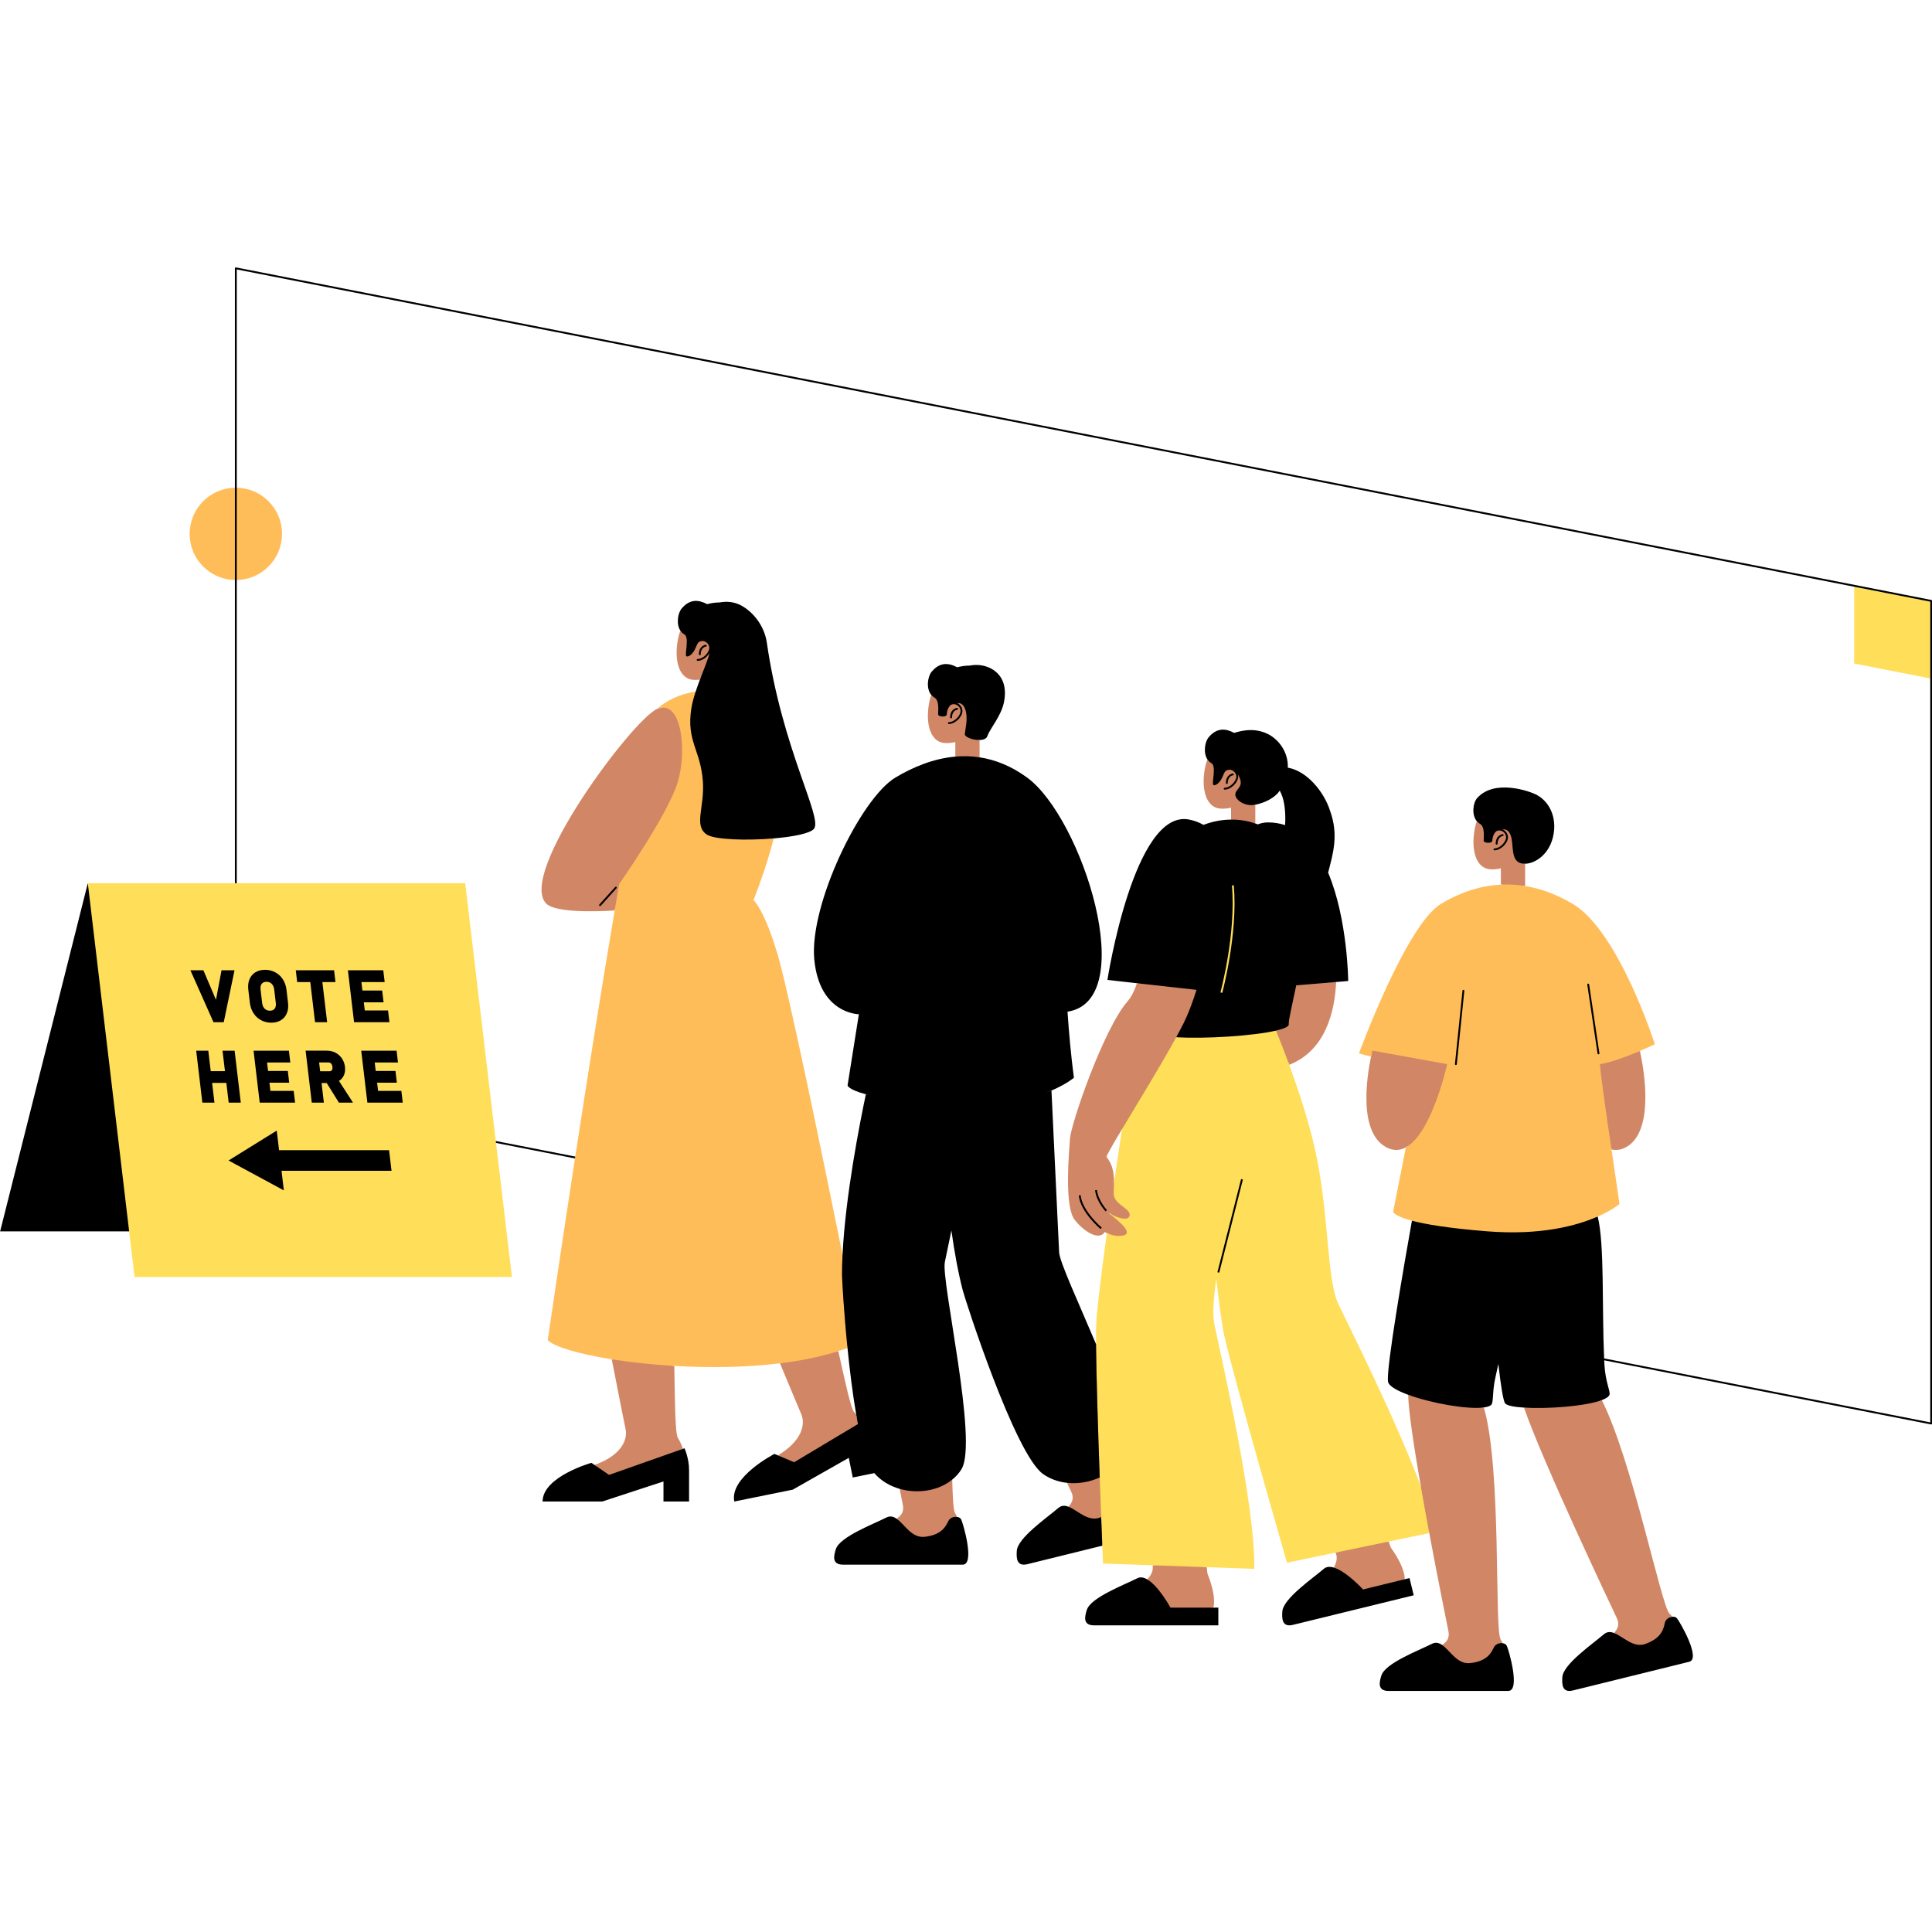 <svg xmlns="http://www.w3.org/2000/svg" xmlns:xlink="http://www.w3.org/1999/xlink" width="4000" zoomAndPan="magnify" viewBox="0 0 3000 3000" height="4000" preserveAspectRatio="xMidYMid meet" version="1.0"><path fill="#d18765" d="M 297.48 829.004 C 297.48 791.113 328.309 760.285 366.199 760.285 C 404.086 760.285 434.914 791.113 434.914 829.004 C 434.914 866.895 404.086 897.719 366.199 897.719 C 328.309 897.719 297.48 866.895 297.48 829.004 Z M 2882.219 913.062 L 2882.219 1027.844 L 2995.746 1050.113 L 2995.746 935.328 Z M 2601.742 2514.875 C 2606.688 2520.965 2629.398 2562.125 2625.191 2574.695 C 2624.656 2576.281 2623.789 2577.109 2622.27 2577.488 L 2441.867 2621.996 C 2440.023 2622.449 2438.359 2622.68 2436.918 2622.68 C 2434.504 2622.68 2432.734 2622.047 2431.512 2620.746 C 2428.219 2617.25 2428.723 2608.961 2428.992 2604.512 C 2429.891 2589.77 2459.32 2566.453 2478.793 2551.027 C 2484.047 2546.863 2488.762 2543.125 2492.352 2540.035 C 2494.547 2538.152 2496.762 2537.262 2499.328 2537.262 C 2501.062 2537.262 2502.984 2537.672 2505.191 2538.516 L 2507.105 2539.25 L 2508.484 2537.73 C 2508.719 2537.473 2508.887 2537.227 2509.109 2536.969 C 2508.148 2536.5 2507.203 2536.074 2506.258 2535.715 C 2513.461 2527.754 2514.52 2520.906 2510.348 2512.062 C 2503.008 2496.504 2394.871 2268.715 2366.496 2185.754 C 2367.535 2185.82 2368.656 2185.859 2369.73 2185.914 C 2369.605 2185.547 2369.453 2185.148 2369.332 2184.785 L 2368.691 2182.898 L 2366.688 2182.77 C 2343.328 2181.301 2339.875 2177.73 2339.562 2177.328 C 2338.469 2175.941 2335.312 2167.34 2329.602 2117.609 L 2323.684 2117.328 C 2322.09 2124.914 2320.535 2132.105 2319.055 2138.695 C 2316.547 2149.809 2315.887 2159.594 2315.406 2166.75 C 2315.031 2172.242 2314.613 2178.461 2313.402 2179.457 C 2312.23 2180.414 2309.59 2181.727 2303.699 2182.535 L 2300.242 2183.004 L 2301.066 2185.801 C 2302.09 2185.711 2303.16 2185.641 2304.105 2185.508 C 2332.047 2280.848 2320.219 2529.871 2330.16 2545.68 C 2331.312 2547.512 2332.336 2549.492 2333.309 2551.523 C 2332.211 2551.363 2331.055 2551.367 2329.891 2551.496 C 2330.117 2551.949 2330.383 2552.359 2330.605 2552.82 L 2331.293 2554.266 L 2332.879 2554.5 C 2334.09 2554.676 2336.25 2555.234 2337.078 2556.996 C 2340.426 2564.09 2352.629 2609.465 2345.512 2620.68 C 2344.625 2622.09 2343.574 2622.695 2342.008 2622.695 L 2156.195 2622.695 C 2151.484 2622.695 2148.324 2621.648 2146.801 2619.57 C 2143.848 2615.559 2146.469 2607.152 2147.887 2602.641 C 2152.289 2588.551 2186.441 2572.961 2209.031 2562.648 C 2215.141 2559.859 2220.617 2557.355 2224.836 2555.219 C 2226.586 2554.34 2228.238 2553.906 2229.898 2553.906 C 2232.328 2553.906 2234.797 2554.824 2237.656 2556.812 L 2239.344 2557.988 L 2241.043 2556.836 C 2241.328 2556.645 2241.559 2556.438 2241.836 2556.246 C 2241.02 2555.57 2240.195 2554.926 2239.367 2554.352 C 2248.266 2548.344 2250.941 2541.949 2249.004 2532.367 C 2247.289 2523.84 2233.543 2456.441 2219.383 2380.609 C 2219.203 2379.637 2219.023 2378.637 2218.836 2377.656 L 2152.398 2391.469 L 2153.34 2394.336 L 2156.293 2393.727 C 2158.168 2399.438 2159.629 2403.18 2160.605 2404.508 C 2168.23 2414.898 2181.605 2436.824 2181.199 2452.309 L 2178.172 2453.047 L 2178.098 2456.156 L 2186.5 2454.09 L 2191.621 2474.965 L 2007.023 2520.152 C 2005.188 2520.594 2003.531 2520.824 2002.098 2520.824 C 1999.676 2520.824 1997.898 2520.191 1996.676 2518.891 C 1993.379 2515.383 1993.902 2507.094 1994.184 2502.645 C 1995.109 2487.914 2024.574 2464.652 2044.07 2449.262 C 2049.336 2445.102 2054.059 2441.379 2057.652 2438.293 C 2059.441 2436.758 2061.617 2436.012 2064.312 2436.012 C 2066.039 2436.012 2067.988 2436.332 2070.109 2436.949 L 2072.324 2437.598 L 2073.516 2435.621 C 2073.625 2435.441 2073.703 2435.262 2073.809 2435.082 C 2072.852 2434.711 2071.891 2434.344 2070.949 2434.07 C 2075.965 2425.766 2076.93 2418.055 2073.938 2410.824 L 2076.887 2410.215 C 2076.816 2410.031 2076.781 2409.852 2076.703 2409.68 L 2075.754 2407.383 L 2000.562 2423.012 C 1992.188 2393.922 1918.465 2137.59 1904.023 2073.594 C 1900.902 2059.789 1896.727 2030.059 1891.613 1985.223 L 1885.66 1985.156 C 1881.984 2012.031 1879.094 2039.395 1882.805 2057.52 C 1883.977 2063.223 1885.938 2072.246 1888.457 2083.844 C 1904.195 2156.203 1945.688 2346.996 1944.605 2432.996 L 1870.598 2430.391 L 1870.828 2433.402 L 1873.848 2433.512 C 1874.316 2439.504 1874.836 2443.488 1875.469 2445.012 C 1880.398 2456.918 1888.176 2481.391 1884.109 2496.336 L 1881 2496.336 L 1880.184 2499.336 L 1888.828 2499.336 L 1888.828 2520.828 L 1698.781 2520.828 C 1694.07 2520.828 1690.906 2519.781 1689.391 2517.703 C 1686.434 2513.684 1689.059 2505.285 1690.477 2500.773 C 1694.879 2486.672 1729.051 2471.082 1751.652 2460.758 C 1757.746 2457.98 1763.207 2455.484 1767.418 2453.352 C 1768.734 2452.688 1770.098 2452.363 1771.59 2452.363 C 1774.031 2452.363 1776.809 2453.258 1779.852 2455.02 L 1781.852 2456.18 L 1783.48 2454.543 C 1783.633 2454.391 1783.746 2454.242 1783.891 2454.09 C 1783.043 2453.504 1782.199 2452.914 1781.352 2452.422 C 1788.199 2445.555 1790.977 2438.289 1789.789 2430.559 L 1792.805 2430.668 C 1792.781 2430.48 1792.781 2430.297 1792.758 2430.109 L 1792.379 2427.656 L 1715.617 2424.961 L 1714.48 2396.363 L 1594.734 2425.91 C 1592.887 2426.363 1591.219 2426.594 1589.777 2426.594 C 1587.367 2426.594 1585.598 2425.965 1584.371 2424.66 C 1581.078 2421.156 1581.582 2412.879 1581.859 2408.426 C 1582.758 2393.688 1612.184 2370.375 1631.652 2354.949 C 1636.914 2350.785 1641.625 2347.047 1645.211 2343.957 C 1647.406 2342.066 1649.621 2341.184 1652.191 2341.184 C 1653.93 2341.184 1655.844 2341.59 1658.047 2342.438 L 1659.965 2343.176 L 1661.348 2341.645 C 1661.582 2341.387 1661.75 2341.141 1661.969 2340.883 C 1661.016 2340.414 1660.062 2339.988 1659.121 2339.629 C 1666.32 2331.668 1667.383 2324.82 1663.207 2315.977 C 1662.355 2314.172 1660.145 2309.516 1656.871 2302.562 C 1658.012 2302.688 1659.164 2302.734 1660.312 2302.82 L 1658.875 2299.766 L 1657.207 2299.578 C 1643.863 2298.102 1631.473 2293.543 1621.355 2286.391 C 1579.164 2256.535 1501.871 2018.246 1497.949 2003.168 C 1491.324 1977.691 1485.379 1946.457 1480.301 1910.324 L 1474.398 1910.133 L 1464.227 1959.176 C 1461.887 1970.441 1468.07 2009.605 1475.887 2059.188 C 1488.797 2141.043 1506.484 2253.145 1490.527 2279.672 C 1487.129 2285.324 1482.48 2290.566 1476.715 2295.266 L 1475.574 2296.195 L 1475.609 2297.664 C 1475.629 2298.355 1475.645 2298.98 1475.664 2299.652 C 1476.629 2298.941 1477.688 2298.344 1478.609 2297.586 C 1479.332 2325.98 1480.445 2345.516 1483.008 2349.59 C 1484.16 2351.418 1485.188 2353.395 1486.152 2355.426 C 1485.055 2355.266 1483.891 2355.27 1482.73 2355.398 C 1482.961 2355.852 1483.223 2356.262 1483.445 2356.723 L 1484.137 2358.164 L 1485.719 2358.398 C 1486.934 2358.57 1489.094 2359.129 1489.926 2360.906 C 1493.27 2367.996 1505.461 2413.41 1498.363 2424.59 C 1497.469 2425.992 1496.422 2426.598 1494.859 2426.598 L 1309.039 2426.598 C 1304.328 2426.598 1301.164 2425.551 1299.648 2423.473 C 1296.691 2419.453 1299.316 2411.055 1300.734 2406.543 C 1305.137 2392.441 1339.309 2376.852 1361.91 2366.527 C 1368.008 2363.75 1373.465 2361.254 1377.68 2359.125 C 1379.43 2358.242 1381.082 2357.805 1382.742 2357.805 C 1385.18 2357.805 1387.645 2358.727 1390.508 2360.715 L 1392.191 2361.891 L 1393.891 2360.738 C 1394.18 2360.547 1394.406 2360.34 1394.676 2360.148 C 1393.859 2359.473 1393.039 2358.828 1392.215 2358.254 C 1401.113 2352.246 1403.785 2345.852 1401.852 2336.27 C 1401.305 2333.559 1399.543 2324.875 1396.938 2311.891 C 1397.996 2312.195 1399.086 2312.352 1400.148 2312.617 C 1399.77 2310.738 1399.523 2309.516 1399.523 2309.516 L 1397.773 2309.012 C 1382.449 2304.594 1369.352 2296.473 1359.895 2285.52 L 1358.754 2284.195 L 1326.527 2290.723 L 1320.113 2259.098 L 1229.973 2310.297 L 1142.73 2327.977 C 1139.961 2296.352 1193.863 2265.75 1202.738 2260.945 L 1208.113 2263.215 L 1209.422 2262.438 C 1210.062 2262.055 1210.621 2261.664 1211.246 2261.281 L 1207.887 2259.859 C 1244.078 2238.332 1251.32 2212.801 1244.203 2195.93 C 1241.895 2190.445 1228.602 2159.102 1211.18 2116.977 C 1212.215 2116.848 1213.211 2116.668 1214.246 2116.543 C 1214.141 2116.305 1214.047 2116.07 1213.949 2115.828 L 1213.074 2113.719 L 1210.812 2114 C 1179.277 2117.871 1144.898 2119.832 1108.602 2119.832 C 1088.48 2119.832 1067.82 2119.215 1047.223 2118.012 L 1043.996 2117.828 L 1044.043 2120.816 C 1045.043 2120.875 1046.035 2120.945 1047.043 2121.008 C 1048.059 2179.801 1048.445 2226.078 1052.551 2232.605 C 1055.945 2238 1058.508 2243.91 1060.473 2249.766 L 1057.641 2250.762 L 1058.586 2253.602 L 1061.215 2252.684 C 1063.117 2257.688 1066.992 2269.5 1066.992 2282.629 L 1066.992 2328.539 L 1033.25 2328.539 L 1033.25 2296.273 L 934.73 2328.539 L 845.715 2328.539 C 849.281 2297 908.191 2277.707 917.84 2274.758 L 922.668 2278.062 L 924.098 2277.559 C 924.805 2277.312 925.43 2277.035 926.117 2276.785 L 923.113 2274.727 C 962.855 2260.82 975.02 2237.234 971.402 2219.285 C 970.02 2212.43 960.859 2167.484 949.957 2110.711 C 950.988 2110.871 952.062 2111.027 953.105 2111.191 C 953.043 2110.844 952.969 2110.488 952.902 2110.148 L 952.508 2108.082 L 950.43 2107.746 C 901.848 2100.012 865.215 2089.441 853.707 2079.93 C 857.676 2052.703 910.934 1688.594 957.438 1414.273 L 958.035 1410.773 L 954.996 1410.773 L 954.48 1413.773 C 954.457 1413.773 865.152 1420.551 848.035 1402.922 C 803.148 1356.695 982.688 1116.879 1020.398 1100.785 C 1022.82 1099.754 1025.117 1099.129 1027.309 1098.859 C 1041.223 1087.859 1060.645 1079.785 1080.645 1076.918 L 1082.484 1076.652 L 1083.066 1074.891 C 1084.902 1069.32 1087.051 1063.289 1089.645 1056.457 L 1091.406 1051.801 L 1088.055 1052.223 C 1087.645 1053.277 1087.242 1054.32 1086.836 1055.395 C 1083.156 1055.852 1079.641 1055.953 1076.426 1055.672 C 1051.711 1053.477 1046.18 1019.379 1053.859 987.492 C 1054.562 984.59 1055.48 981.902 1056.535 979.363 C 1057.172 980.324 1057.938 981.188 1058.742 982.008 C 1058.934 981.512 1059.09 981.02 1059.301 980.516 L 1059.914 979.039 L 1059.035 977.707 C 1052.895 968.402 1055.75 952.898 1060.668 946.98 C 1066.781 939.637 1073.305 936.074 1080.625 936.074 C 1085.465 936.074 1090.691 937.602 1096.59 940.758 L 1097.621 941.312 L 1098.758 941.016 C 1105.195 939.336 1111.387 938.484 1117.164 938.484 L 1117.434 938.484 L 1117.766 938.438 C 1121.238 937.801 1124.641 937.477 1127.887 937.477 C 1135.297 937.477 1142.148 939.102 1148.82 942.438 C 1169.113 953.262 1184.418 975.129 1187.73 998.102 C 1201.391 1092.543 1227.773 1167.949 1245.234 1217.852 C 1257.102 1251.77 1266.473 1278.566 1261.664 1284.98 C 1258.418 1289.312 1240.637 1295.559 1201.223 1298.906 L 1199.102 1299.086 L 1198.574 1301.148 C 1188.977 1338.668 1176.289 1373.672 1167.332 1396.422 L 1166.652 1398.145 L 1167.883 1399.52 C 1176.031 1408.645 1188.973 1430.324 1204.316 1481.797 C 1221.637 1539.852 1275.062 1799.406 1305.367 1948.957 L 1311.301 1948.508 C 1315.742 1857.547 1338.055 1744.305 1347.438 1699.836 L 1348.027 1697.059 L 1345.285 1696.32 C 1325.047 1690.867 1320.211 1686.246 1319.223 1684.992 L 1337.18 1571.93 L 1333.68 1571.906 C 1331.301 1571.887 1275.176 1570.59 1267.43 1489.688 C 1259.406 1406.027 1338.805 1241.887 1391.863 1210.039 C 1423.086 1191.301 1453.98 1180.477 1483.68 1177.855 L 1486.418 1177.613 L 1486.418 1174.688 C 1485.422 1174.758 1484.406 1174.777 1483.418 1174.867 L 1483.418 1152.27 C 1477.422 1153.656 1471.641 1154.168 1466.594 1153.723 C 1441.879 1151.527 1436.348 1117.43 1444.027 1085.543 C 1444.578 1083.266 1445.281 1081.133 1446.055 1079.082 C 1446.762 1079.93 1447.562 1080.703 1448.426 1081.41 C 1448.574 1080.98 1448.695 1080.59 1448.867 1080.133 L 1449.48 1078.5 L 1448.359 1077.164 C 1441.117 1068.512 1443.523 1051.543 1448.93 1045.051 C 1455.043 1037.707 1461.566 1034.145 1468.883 1034.145 C 1473.727 1034.145 1478.953 1035.672 1484.852 1038.828 L 1485.883 1039.379 L 1487.016 1039.086 C 1493.449 1037.406 1499.641 1036.555 1505.418 1036.555 L 1505.695 1036.555 L 1506.023 1036.508 C 1509.5 1035.871 1512.902 1035.547 1516.148 1035.547 C 1523.559 1035.547 1530.41 1037.172 1537.082 1040.508 C 1558.539 1051.949 1559.25 1073.496 1556.066 1089.547 C 1553.418 1102.898 1545.695 1115.25 1539.504 1125.18 C 1535.672 1131.312 1532.371 1136.617 1530.637 1141.301 C 1529.621 1145.34 1524.156 1146.031 1520.988 1146.102 L 1518.062 1146.176 L 1518.062 1149 C 1519.07 1149.062 1520.082 1149.125 1521.062 1149.102 L 1521.062 1176 C 1520.059 1175.852 1519.062 1175.773 1518.062 1175.641 L 1518.062 1178.582 L 1520.609 1178.965 C 1545.957 1182.805 1570.371 1193.207 1593.199 1209.902 C 1655.551 1255.488 1725.691 1429.488 1703.727 1519.496 C 1696.766 1548.008 1681.098 1564.332 1657.176 1568.012 L 1654.453 1568.426 L 1654.641 1571.18 C 1657.164 1608.02 1660.34 1641.109 1664.348 1672.285 C 1660.891 1674.949 1650.109 1682.652 1631.539 1690.68 L 1629.637 1691.508 L 1641.625 1944.668 C 1642.164 1956.168 1657.922 1992.582 1677.863 2038.688 C 1684.711 2054.508 1691.984 2071.316 1699.148 2088.312 L 1704.914 2087.117 C 1704.824 2077.34 1704.824 2069.027 1704.941 2062.613 C 1705.293 2042.973 1710.902 1993.59 1721.605 1915.887 C 1720.645 1915.508 1719.684 1915.16 1718.738 1914.734 C 1717.457 1914.156 1716.176 1913.605 1714.926 1912.934 C 1714.734 1914.348 1713.746 1915.699 1711.688 1916.945 C 1698.27 1925.078 1673.91 1902.848 1666.59 1890.918 C 1653.168 1864.891 1659.891 1791.648 1661.391 1768.41 C 1662.891 1745.172 1713.48 1597.535 1751.105 1554.535 C 1757.082 1547.699 1761.672 1538.117 1765.41 1526.766 L 1768.453 1527.109 L 1769.418 1524.191 L 1723.082 1519.031 C 1727.863 1490.48 1766.395 1274.84 1838.582 1274.84 C 1840.977 1274.84 1843.43 1275.086 1845.852 1275.566 C 1853.582 1277.105 1860.801 1279.777 1867.305 1283.504 L 1868.543 1284.219 L 1869.875 1283.699 C 1883.172 1278.578 1897.609 1275.805 1911.629 1275.684 L 1914.605 1275.66 L 1914.605 1272.781 C 1913.609 1272.762 1912.598 1272.68 1911.605 1272.684 L 1911.605 1254.152 C 1905.613 1255.535 1899.828 1256.047 1894.789 1255.598 C 1870.074 1253.402 1864.543 1219.305 1872.223 1187.418 C 1872.926 1184.516 1873.844 1181.828 1874.898 1179.289 C 1875.535 1180.25 1876.301 1181.113 1877.113 1181.941 C 1877.305 1181.441 1877.461 1180.949 1877.672 1180.441 L 1878.281 1178.965 L 1877.406 1177.633 C 1871.258 1168.332 1874.105 1152.824 1879.031 1146.902 C 1885.145 1139.559 1891.668 1135.992 1898.988 1135.992 C 1903.832 1135.992 1909.055 1137.527 1914.961 1140.684 L 1915.992 1141.238 L 1919.285 1140.344 C 1924.145 1138.969 1932.266 1136.672 1942.164 1136.672 C 1951.082 1136.672 1959.512 1138.59 1967.207 1142.371 C 1982.52 1149.895 1997.586 1168.137 1996.742 1191.926 L 1996.645 1194.543 L 1999.23 1194.984 C 2028.594 1200.055 2053.723 1232.203 2062.457 1259.875 C 2074.977 1294.645 2068.227 1320.523 2060.406 1350.492 L 2059.16 1355.301 L 2059.551 1356.234 C 2086.535 1420.188 2090.016 1504.309 2090.438 1520.562 L 2071.891 1522.109 L 2071.766 1524.738 C 2071.758 1524.871 2071.746 1525.004 2071.742 1525.137 L 2074.758 1524.883 C 2072.551 1571.809 2057.984 1631.359 2001.906 1653.402 C 2001.559 1652.449 2001.211 1651.523 2000.863 1650.582 C 2000.844 1650.59 2000.828 1650.602 2000.809 1650.605 L 1998.078 1651.688 L 1999.086 1654.434 C 2016.527 1702.02 2029.711 1744.988 2038.254 1782.141 C 2049.59 1831.395 2054.09 1880.273 2058.062 1923.402 C 2062.273 1969.176 2065.602 2005.328 2075.582 2026.387 C 2078.07 2031.633 2082.102 2039.898 2087.285 2050.52 C 2114.234 2105.719 2170.316 2220.582 2203.406 2308.977 L 2206.266 2308.195 C 2206.25 2308.105 2206.23 2308.008 2206.219 2307.918 C 2195.75 2247.816 2187.297 2192.352 2186.57 2166.324 C 2186.562 2166.156 2186.562 2165.965 2186.559 2165.797 C 2187.535 2166.156 2188.586 2166.504 2189.594 2166.859 C 2189.586 2166.668 2189.574 2166.438 2189.57 2166.246 L 2189.508 2164.215 L 2187.602 2162.984 C 2161.824 2153.516 2158.68 2146.926 2158.32 2145.129 C 2155.91 2132.855 2169.77 2039.75 2195.398 1896.051 L 2195.887 1893.332 L 2193.215 1892.621 C 2172.527 1887.129 2167.477 1882.453 2166.406 1881.133 L 2186.562 1779.402 C 2185.418 1780.184 2184.258 1780.914 2183.082 1781.559 C 2174.684 1786.16 2165.555 1787.238 2155.727 1782.949 C 2107.805 1762.016 2122.66 1670.609 2128.918 1640.828 C 2129.148 1639.734 2129.352 1638.816 2129.555 1637.898 L 2114.18 1633.68 C 2123.668 1608.445 2190.102 1435.488 2239.027 1406.133 C 2269 1388.145 2299.855 1378.227 2330.719 1376.648 L 2333.566 1376.504 L 2333.566 1373.582 C 2332.57 1373.617 2331.562 1373.605 2330.566 1373.652 L 2330.566 1348.363 C 2324.574 1349.75 2318.789 1350.258 2313.75 1349.809 C 2289.035 1347.613 2283.504 1313.516 2291.184 1281.629 C 2291.734 1279.352 2292.438 1277.227 2293.211 1275.168 C 2293.922 1276.016 2294.719 1276.781 2295.582 1277.492 C 2295.73 1277.066 2295.852 1276.676 2296.02 1276.227 L 2296.645 1274.582 L 2295.516 1273.238 C 2288.117 1264.441 2290.559 1247.305 2296.02 1241.207 C 2305.172 1230.98 2318.695 1225.793 2336.203 1225.793 C 2357.809 1225.793 2378.641 1233.785 2384.238 1236.59 C 2401.906 1246.008 2411.93 1265.66 2410.32 1287.836 C 2407.867 1321.703 2383.711 1337.922 2368.164 1338.219 L 2365.223 1338.27 L 2365.223 1341.109 C 2366.195 1341.199 2367.199 1341.234 2368.223 1341.219 L 2368.223 1375.781 C 2367.215 1375.621 2366.227 1375.52 2365.223 1375.375 L 2365.223 1378.332 L 2367.738 1378.746 C 2392.055 1382.727 2416.574 1391.941 2440.613 1406.137 C 2505.797 1444.645 2558.867 1598.395 2566.027 1619.898 C 2562.348 1621.621 2554.703 1625.145 2545.277 1629.152 L 2542.984 1630.121 L 2543.52 1632.547 C 2543.555 1632.727 2543.594 1632.906 2543.629 1633.086 C 2544.562 1632.695 2545.547 1632.289 2546.449 1631.906 C 2558.656 1687.902 2563.098 1764.836 2521.668 1782.93 C 2515.145 1785.781 2508.691 1786.238 2502.355 1784.922 C 2502.199 1783.879 2502.043 1782.812 2501.887 1781.762 L 2498.754 1781.113 L 2502.27 1804.82 C 2506.34 1832.195 2509.871 1856.023 2511.516 1868.359 C 2508.113 1870.98 2497.664 1878.449 2479.703 1886.316 L 2477.371 1887.344 L 2478 1889.809 C 2485.043 1917.23 2485.57 1969.688 2486.125 2025.23 C 2486.441 2057.137 2486.773 2090.125 2488.402 2119.238 C 2489.305 2135.387 2492.465 2147.125 2494.547 2154.887 C 2495.723 2159.258 2496.84 2163.383 2496.422 2164.691 C 2496.109 2165.648 2494.508 2168.203 2486.215 2171.316 L 2483.09 2172.488 L 2484.402 2175.086 C 2485.367 2174.766 2486.387 2174.453 2487.27 2174.117 C 2534.867 2268.727 2579.496 2493.133 2592.359 2505.535 C 2593.914 2507.035 2595.383 2508.715 2596.82 2510.453 C 2595.715 2510.562 2594.586 2510.844 2593.488 2511.242 C 2593.82 2511.629 2594.172 2511.961 2594.496 2512.355 L 2595.508 2513.594 L 2597.105 2513.441 C 2597.395 2513.414 2597.68 2513.402 2597.969 2513.402 C 2599.129 2513.414 2600.758 2513.664 2601.742 2514.875 Z M 1334.363 2206.992 L 1332.457 2195.875 C 1327.488 2167.031 1322.957 2132.359 1318.98 2092.82 L 1318.598 2088.949 L 1314.961 2090.305 C 1310.363 2092.008 1305.66 2093.633 1300.859 2095.172 L 1298.254 2096.012 L 1298.879 2098.867 C 1299.82 2098.574 1300.828 2098.332 1301.773 2098.031 C 1312.973 2148.941 1321.477 2187.715 1326.371 2192.852 C 1327.457 2193.992 1328.496 2195.172 1329.496 2196.387 C 1329.852 2198.441 1330.23 2200.406 1330.594 2202.426 Z M 1725.781 1885.746 C 1724.812 1885.207 1723.867 1884.656 1722.996 1884.098 C 1721.012 1882.82 1719.344 1881.535 1718.105 1880.316 L 1718.102 1880.324 C 1719.168 1881.391 1720.836 1882.82 1722.93 1884.547 C 1723.77 1885.242 1724.668 1885.98 1725.617 1886.75 Z M 1745.086 1754.035 L 1742.43 1753.082 C 1742.328 1753.25 1742.219 1753.422 1742.125 1753.59 C 1727.785 1777.512 1717.973 1794.426 1718.203 1796.633 C 1728.551 1809.008 1729.93 1824.242 1729.777 1836.891 C 1729.777 1836.961 1729.77 1837.02 1729.77 1837.094 L 1732.746 1837.328 C 1736.824 1809.305 1741.012 1781.066 1745.086 1754.035 Z M 1994.461 1284.078 L 1998.082 1285.301 L 1998.402 1281.488 C 1998.648 1278.512 1998.797 1275.5 1998.797 1272.461 C 1998.797 1259.496 1997.863 1240.578 1989.75 1226.094 L 1987.375 1221.852 L 1984.645 1225.871 L 1983.762 1227.27 C 1976.586 1237.457 1960.559 1244.402 1948.703 1246.535 L 1946.238 1246.98 L 1946.238 1249.992 C 1946.309 1249.988 1946.375 1249.992 1946.445 1249.988 C 1947.348 1249.871 1948.309 1249.656 1949.238 1249.488 L 1949.238 1278.656 C 1948.234 1278.312 1947.238 1278.09 1946.238 1277.785 L 1946.238 1280.809 L 1948.277 1281.5 C 1949.555 1281.93 1950.828 1282.395 1952.105 1282.871 L 1953.223 1283.297 L 1954.324 1282.844 C 1958.812 1280.977 1963.691 1280.027 1968.82 1280.016 L 1969.039 1280.016 C 1977.918 1280.027 1986.473 1281.391 1994.461 1284.078 Z M 138.703 1374.422 L 4.043 1909.074 L 203.219 1909.074 L 211.625 1979.918 L 791.551 1979.918 L 719.656 1374.422 Z M 138.703 1374.422 " fill-opacity="1" fill-rule="nonzero"/><path fill="#ffde59" d="M 2997.293 934.25 L 2997.293 1053.469 L 2879.219 1030.309 L 2879.219 911.09 Z M 2078.285 2025.086 C 2059.23 1984.867 2064.473 1882.723 2041.168 1781.449 C 2031.098 1737.672 2015.902 1691.605 2001.898 1653.383 C 1994.395 1632.914 1987.242 1614.715 1981.391 1600.32 C 1962.648 1604.707 1946.195 1573.625 1915.609 1575.438 C 1888.625 1577.039 1847.688 1611.895 1826.453 1610.582 C 1802.652 1654.148 1766.074 1713.648 1742.137 1753.59 C 1738.062 1780.633 1733.867 1808.863 1729.789 1836.887 C 1729.691 1844.66 1729.02 1851.449 1729.488 1855.988 C 1731.926 1871.168 1756.648 1877.035 1753.973 1887.859 C 1751.754 1896.84 1733.387 1890.762 1723.016 1884.098 C 1722.988 1884.246 1722.973 1884.398 1722.949 1884.547 C 1736.473 1895.711 1765.77 1918.16 1738.574 1919.09 C 1732.043 1919.449 1725.266 1917.66 1718.734 1914.703 C 1709.359 1982.711 1702.344 2040.223 1701.941 2062.535 C 1701.828 2068.969 1701.82 2077.309 1701.91 2087.125 C 1702.352 2135.789 1705.062 2221.109 1707.664 2294.207 C 1708.453 2316.293 1709.227 2337.254 1709.93 2355.758 C 1710.582 2373.086 1711.168 2388.258 1711.637 2400.152 C 1712.316 2417.473 1712.742 2427.848 1712.742 2427.848 L 1789.805 2430.551 L 1873.859 2433.504 L 1947.559 2436.098 C 1950.02 2338.535 1894.699 2100.516 1885.75 2056.914 C 1882.324 2040.211 1884.535 2015.492 1888.633 1985.559 C 1893.336 2026.777 1897.684 2059.141 1901.102 2074.262 C 1916.539 2142.656 1998.449 2426.52 1998.449 2426.52 L 2073.934 2410.832 L 2156.285 2393.711 L 2219.371 2380.598 C 2214.906 2356.68 2210.398 2331.93 2206.211 2307.914 C 2166.586 2202.086 2093.473 2057.137 2078.285 2025.086 Z M 1900.789 1542.527 C 1901.035 1541.617 1925.484 1450.242 1918.801 1374.426 L 1918.535 1371.438 L 1909.672 1372.211 L 1909.938 1375.207 C 1916.551 1450.266 1892.449 1539.293 1892.203 1540.184 L 1891.41 1543.082 L 1900 1545.426 Z M 769.855 1771.73 L 722.328 1371.422 L 136.363 1371.422 L 65.605 1855.434 L 200.551 1912.074 L 208.961 1982.918 L 794.926 1982.918 L 770.215 1774.746 Z M 769.855 1771.73 " fill-opacity="1" fill-rule="nonzero"/><path fill="#ffbd59" d="M 421.859 874.195 C 420.551 875.801 419.16 877.34 417.719 878.828 C 417.594 878.957 417.48 879.102 417.348 879.234 C 415.789 880.824 414.148 882.332 412.445 883.77 C 412.43 883.789 412.41 883.805 412.391 883.82 C 400.262 894.055 384.691 900.301 367.656 900.641 C 367.656 900.641 367.648 900.641 367.648 900.641 C 367.164 900.656 366.691 900.715 366.203 900.715 C 365.711 900.715 365.238 900.648 364.75 900.641 C 364.75 900.641 364.75 900.641 364.746 900.641 C 347.711 900.301 332.141 894.055 320.012 883.82 C 319.98 883.793 319.957 883.766 319.926 883.742 C 318.234 882.305 316.602 880.805 315.047 879.223 C 314.922 879.098 314.809 878.953 314.684 878.82 C 313.242 877.332 311.844 875.797 310.535 874.184 C 310.309 873.902 310.109 873.594 309.891 873.312 C 308.711 871.82 307.566 870.305 306.512 868.723 C 306.211 868.273 305.957 867.785 305.664 867.332 C 304.742 865.871 303.816 864.41 302.996 862.879 C 302.641 862.223 302.352 861.527 302.023 860.855 C 301.34 859.477 300.637 858.109 300.035 856.68 C 299.664 855.797 299.383 854.879 299.047 853.98 C 298.574 852.707 298.062 851.453 297.66 850.152 C 297.312 849.023 297.066 847.859 296.777 846.707 C 296.492 845.586 296.156 844.484 295.922 843.336 C 295.625 841.891 295.453 840.402 295.25 838.926 C 295.125 838.039 294.938 837.168 294.848 836.27 C 294.605 833.875 294.48 831.445 294.48 828.984 C 294.48 826.523 294.605 824.094 294.848 821.699 C 294.938 820.801 295.125 819.93 295.25 819.043 C 295.453 817.566 295.625 816.078 295.922 814.633 C 296.156 813.488 296.492 812.387 296.777 811.262 C 297.074 810.113 297.32 808.945 297.66 807.816 C 298.062 806.516 298.574 805.262 299.047 803.988 C 299.383 803.09 299.664 802.172 300.035 801.289 C 300.637 799.859 301.34 798.488 302.023 797.113 C 302.359 796.445 302.641 795.75 302.996 795.09 C 303.816 793.559 304.734 792.098 305.664 790.637 C 305.953 790.184 306.211 789.695 306.512 789.246 C 307.566 787.664 308.711 786.152 309.891 784.656 C 310.109 784.375 310.309 784.07 310.535 783.785 C 311.844 782.18 313.242 780.641 314.684 779.148 C 314.809 779.016 314.922 778.879 315.047 778.746 C 316.602 777.164 318.234 775.664 319.926 774.227 C 319.957 774.203 319.98 774.176 320.012 774.152 C 332.141 763.914 347.711 757.668 364.746 757.328 C 364.746 757.328 364.746 757.328 364.75 757.328 C 365.238 757.316 365.711 757.254 366.203 757.254 C 366.691 757.254 367.164 757.316 367.648 757.328 C 367.648 757.328 367.656 757.328 367.656 757.328 C 384.691 757.668 400.262 763.914 412.391 774.152 C 412.41 774.168 412.43 774.188 412.445 774.199 C 414.148 775.637 415.789 777.145 417.348 778.734 C 417.473 778.867 417.594 779.012 417.719 779.141 C 419.16 780.629 420.551 782.168 421.859 783.773 C 422.074 784.043 422.27 784.332 422.477 784.602 C 423.668 786.109 424.824 787.633 425.887 789.23 C 426.18 789.672 426.426 790.141 426.715 790.59 C 427.648 792.062 428.574 793.531 429.395 795.066 C 429.75 795.719 430.031 796.41 430.367 797.078 C 431.059 798.457 431.762 799.832 432.359 801.266 C 432.73 802.148 433.016 803.078 433.352 803.977 C 433.824 805.242 434.328 806.492 434.73 807.785 C 435.078 808.922 435.324 810.09 435.617 811.242 C 435.906 812.363 436.242 813.461 436.469 814.602 C 436.766 816.035 436.934 817.512 437.137 818.977 C 437.262 819.875 437.449 820.758 437.543 821.672 C 437.785 824.066 437.91 826.496 437.91 828.953 C 437.91 831.414 437.785 833.844 437.543 836.238 C 437.453 837.152 437.262 838.031 437.137 838.934 C 436.934 840.398 436.758 841.871 436.469 843.309 C 436.234 844.445 435.898 845.543 435.617 846.668 C 435.324 847.82 435.078 848.996 434.73 850.121 C 434.328 851.418 433.824 852.668 433.352 853.934 C 433.012 854.832 432.727 855.762 432.359 856.645 C 431.762 858.078 431.059 859.453 430.367 860.832 C 430.039 861.5 429.75 862.188 429.395 862.844 C 428.566 864.379 427.645 865.855 426.715 867.32 C 426.426 867.77 426.18 868.242 425.887 868.68 C 424.816 870.277 423.668 871.809 422.477 873.309 C 422.27 873.637 422.082 873.93 421.859 874.195 Z M 2569.66 1621.484 C 2569.66 1621.484 2513.676 1445.84 2442.098 1403.551 C 2416.41 1388.375 2391.695 1379.629 2368.188 1375.781 C 2355.262 1373.672 2342.699 1373.023 2330.543 1373.648 C 2295.949 1375.41 2264.617 1387.254 2237.461 1403.555 C 2183.406 1436 2110.199 1635.707 2110.199 1635.707 L 2128.902 1640.828 C 2130.145 1634.898 2131.055 1631.359 2131.055 1631.359 L 2247.18 1652.375 C 2247.18 1652.375 2223.793 1759.262 2183.062 1781.555 L 2163.25 1881.535 C 2163.246 1881.535 2163.77 1887.914 2192.43 1895.516 C 2213.082 1900.992 2259.301 1934.598 2319.602 1939.441 C 2403.605 1946.184 2448.691 1903.176 2480.867 1889.078 C 2503.848 1879.004 2514.668 1869.656 2514.668 1869.656 C 2512.801 1855.285 2507.762 1821.77 2502.312 1784.934 C 2494.465 1731.906 2485.758 1672.004 2484.414 1652.418 C 2502.281 1649.672 2527.91 1639.781 2546.406 1631.918 C 2559.93 1626.164 2569.66 1621.484 2569.66 1621.484 Z M 1308.293 1948.344 C 1275.898 1788.488 1224.277 1538.25 1207.176 1480.926 C 1191.418 1428.09 1178.051 1406.402 1170.102 1397.508 C 1180.078 1372.164 1192.199 1338.113 1201.465 1301.875 C 1159.133 1305.469 1077.184 1083.137 1080.203 1073.941 C 1054.734 1077.594 1033.062 1088.922 1020.383 1100.773 C 1058.086 1084.688 1067.617 1165.129 1052.125 1215.32 C 1036.625 1265.516 961.504 1372.656 961.504 1372.656 L 954.469 1413.762 C 933.672 1536.445 911.656 1676.156 893.266 1795.934 C 893.125 1796.887 892.973 1797.848 892.828 1798.793 C 868.414 1957.879 850.492 2081.082 850.492 2081.082 C 861.211 2091.469 898.828 2102.562 949.941 2110.703 C 978.805 2115.301 1011.961 2118.949 1047.027 2120.996 C 1100.164 2124.098 1157.656 2123.527 1211.16 2116.961 C 1243.434 2113.004 1274.23 2106.848 1301.766 2098.027 C 1306.613 2096.473 1311.359 2094.84 1315.992 2093.117 C 1310.219 2035.734 1307.512 1986.648 1307.496 1980.012 C 1307.465 1969.883 1307.758 1959.258 1308.293 1948.344 Z M 1308.293 1948.344 " fill-opacity="1" fill-rule="nonzero"/><path fill="#000000" d="M 1657.621 1570.949 C 1659.895 1604.145 1662.977 1638.488 1667.531 1673.551 C 1667.531 1673.551 1656.395 1683.176 1632.719 1693.41 C 1600.379 1707.391 1548.738 1760.105 1465.602 1753.434 C 1404.516 1748.531 1365.027 1704.734 1344.492 1699.195 C 1316.617 1691.684 1316.105 1685.426 1316.098 1685.418 L 1333.656 1574.887 C 1333.656 1574.887 1272.551 1574.738 1264.426 1489.957 C 1256.305 1405.176 1336.258 1239.887 1390.312 1207.445 C 1416.988 1191.438 1448.902 1177.891 1483.402 1174.848 C 1495.668 1173.77 1508.25 1174.031 1521.047 1175.973 C 1545.211 1179.629 1570.109 1189.285 1594.949 1207.445 C 1680.109 1269.719 1771.051 1553.508 1657.621 1570.949 Z M 1478.242 1892.594 L 1486.984 1894.277 L 1512.27 1763.195 L 1503.527 1761.512 Z M 2350.648 1957.645 L 2325.367 2088.727 L 2334.109 2090.414 L 2359.391 1959.332 Z M 0.191 1912.074 L 200.551 1912.074 L 136.363 1371.422 Z M 0.191 1912.074 " fill-opacity="1" fill-rule="nonzero"/><path fill="#000000" d="M 2999.023 931.645 L 366.48 415.227 C 366.055 415.133 365.617 415.25 365.281 415.523 C 364.945 415.801 364.75 416.207 364.75 416.641 L 364.75 1371.422 L 367.648 1371.422 L 367.648 418.398 L 2879.219 911.09 L 2997.293 934.25 L 2997.293 2208.672 L 2490.883 2109.332 C 2487.336 2031.371 2491.684 1931.156 2480.875 1889.066 C 2448.695 1903.164 2392.621 1918.688 2308.613 1911.941 C 2248.312 1907.102 2213.082 1900.988 2192.43 1895.504 C 2181.426 1957.199 2151.73 2127.227 2155.363 2145.691 C 2156.652 2152.254 2169.102 2159.371 2186.543 2165.777 C 2222.117 2178.852 2278.504 2188.969 2304.09 2185.48 C 2309.148 2184.793 2313.039 2183.594 2315.285 2181.762 C 2319.582 2178.246 2316.887 2161.844 2321.965 2139.336 C 2323.453 2132.73 2325.012 2125.523 2326.613 2117.934 C 2330.395 2150.887 2334.133 2175.277 2337.199 2179.172 C 2339.922 2182.633 2351.141 2184.785 2366.496 2185.746 C 2402.672 2188.02 2461.816 2183.672 2487.238 2174.125 C 2493.875 2171.633 2498.227 2168.789 2499.246 2165.617 C 2500.895 2160.492 2492.898 2146.363 2491.367 2119.07 C 2491.242 2116.836 2491.129 2114.582 2491.02 2112.305 L 2998.465 2211.852 C 2998.559 2211.875 2998.648 2211.883 2998.746 2211.883 C 2999.074 2211.883 2999.398 2211.762 2999.664 2211.547 C 3000 2211.27 3000.191 2210.863 3000.191 2210.43 L 3000.191 933.066 C 3000.191 932.371 2999.699 931.777 2999.023 931.645 Z M 2331.727 2086.898 L 2328.883 2086.352 L 2353.031 1961.168 L 2355.875 1961.711 Z M 892.828 1798.801 L 770.207 1774.746 L 769.848 1771.73 L 893.27 1795.938 C 893.125 1796.891 892.98 1797.852 892.828 1798.801 Z M 1062.91 2248.898 C 1062.91 2248.898 1069.984 2264.402 1069.984 2282.621 C 1069.984 2300.844 1069.984 2331.539 1069.984 2331.539 L 1030.242 2331.539 L 1030.242 2300.406 L 935.203 2331.539 L 842.539 2331.539 C 842.539 2292.824 918.348 2271.477 918.348 2271.477 L 923.105 2274.727 L 945.77 2290.219 L 1060.465 2249.762 Z M 1086.652 1017.434 C 1085.855 1017.434 1085.207 1016.785 1085.207 1015.988 C 1085.207 1002.512 1095.773 1001.137 1095.883 1001.117 C 1096.645 1001.035 1097.395 1001.594 1097.488 1002.391 C 1097.578 1003.184 1097.016 1003.898 1096.223 1003.992 C 1095.887 1004.035 1088.098 1005.152 1088.098 1015.98 C 1088.105 1016.785 1087.457 1017.434 1086.652 1017.434 Z M 1097.254 1295.711 C 1076.688 1281.5 1094.496 1253.543 1091.359 1212.438 C 1087.68 1164.27 1065.695 1150.664 1073.418 1100.465 C 1074.684 1092.234 1077.191 1083.137 1080.211 1073.945 C 1082.25 1067.727 1084.52 1061.461 1086.82 1055.387 C 1093.312 1038.246 1099.969 1022.617 1101.875 1013.766 C 1098.047 1020.445 1090.23 1026.191 1083.277 1026.191 C 1082.477 1026.191 1081.828 1025.543 1081.828 1024.746 C 1081.828 1023.949 1082.477 1023.301 1083.277 1023.301 C 1092.02 1023.301 1101.379 1013.129 1101.379 1005.965 C 1101.379 1002.301 1099.027 998.551 1095.527 996.629 C 1092.215 994.812 1088.473 994.945 1085.262 996.992 C 1085.172 997.051 1085.062 997.008 1084.969 997.043 C 1082.941 999.086 1081.59 1002.547 1079.543 1007.215 C 1075.949 1015.41 1069.074 1020.84 1065.816 1019.027 C 1062.559 1017.215 1071.043 989.688 1062.559 985.004 C 1060.02 983.598 1058.039 981.648 1056.523 979.355 C 1049.812 969.203 1052.406 952.199 1058.352 945.062 C 1071.008 929.855 1084.676 930.992 1097.992 938.113 C 1104.91 936.309 1111.312 935.48 1117.219 935.484 C 1128.191 933.469 1139.172 934.262 1150.152 939.75 C 1171.871 951.336 1187.32 974.34 1190.695 997.668 C 1214.652 1163.305 1277.418 1268.941 1264.062 1286.766 C 1258.602 1294.051 1232.012 1299.289 1201.469 1301.879 C 1159.133 1305.469 1109.195 1303.969 1097.254 1295.711 Z M 931.746 1406.977 C 931.402 1406.977 931.055 1406.855 930.773 1406.605 C 930.18 1406.07 930.133 1405.152 930.672 1404.559 L 955.207 1377.336 C 955.746 1376.75 956.656 1376.695 957.25 1377.234 C 957.844 1377.77 957.895 1378.688 957.355 1379.281 L 932.82 1406.504 C 932.539 1406.816 932.141 1406.977 931.746 1406.977 Z M 1492.633 2359.602 C 1495.723 2366.16 1514.16 2429.582 1494.852 2429.582 C 1475.543 2429.582 1326.922 2429.582 1309.039 2429.582 C 1291.152 2429.582 1294.746 2415.594 1297.859 2405.629 C 1303.879 2386.391 1355.484 2366.98 1376.32 2356.43 C 1382.242 2353.43 1387.324 2354.844 1392.211 2358.242 C 1404.512 2366.789 1415.508 2388.289 1435.199 2386.391 C 1462.711 2383.734 1468.789 2369.461 1472.652 2361.738 C 1475.094 2356.848 1481.203 2354.688 1486.145 2355.41 C 1489.012 2355.828 1491.496 2357.195 1492.633 2359.602 Z M 1711.621 2400.145 C 1663.867 2411.93 1606.043 2426.191 1595.449 2428.809 C 1578.078 2433.09 1578.215 2418.648 1578.852 2408.227 C 1580.082 2388.102 1625.543 2356.902 1643.242 2341.664 C 1648.277 2337.332 1653.551 2337.488 1659.113 2339.617 C 1673.102 2344.977 1688.926 2363.215 1707.586 2356.652 C 1708.402 2356.363 1709.137 2356.051 1709.91 2355.75 C 1710.57 2373.078 1711.156 2388.258 1711.621 2400.145 Z M 1324.168 2294.25 L 1357.613 2287.469 C 1367.977 2299.469 1381.859 2307.535 1396.93 2311.879 C 1425.094 2319.996 1457.297 2314.938 1478.602 2297.57 C 1484.273 2292.941 1489.266 2287.555 1493.086 2281.199 C 1519.074 2238.008 1461.043 1989.234 1467.148 1959.77 C 1468.625 1952.664 1472.422 1934.348 1477.324 1910.723 C 1481.949 1943.594 1487.754 1975.895 1495.043 2003.906 C 1498.973 2019.008 1575.816 2257.824 1619.617 2288.82 C 1630.691 2296.656 1643.574 2301.074 1656.871 2302.547 C 1674.125 2304.461 1692.027 2301.32 1707.652 2294.207 C 1705.051 2221.117 1702.336 2135.789 1701.898 2087.125 C 1674.336 2021.777 1645.309 1959.312 1644.605 1944.504 C 1643.305 1917.02 1634.262 1725.938 1632.719 1693.41 C 1600.379 1707.391 1544.609 1722.523 1461.473 1715.852 C 1400.387 1710.949 1365.027 1704.73 1344.492 1699.199 C 1334.645 1745.832 1312.711 1857.805 1308.293 1948.344 C 1307.758 1959.258 1307.465 1969.883 1307.488 1980.02 C 1307.508 1986.652 1310.219 2035.738 1315.984 2093.125 C 1319.395 2127 1323.871 2163.75 1329.492 2196.383 C 1330.367 2201.461 1331.266 2206.441 1332.195 2211.293 L 1233.16 2270.539 L 1207.863 2259.852 L 1202.562 2257.613 C 1202.562 2257.613 1132.504 2293.59 1140.195 2331.539 L 1231.012 2313.133 L 1317.977 2263.738 Z M 1505.91 1765.027 L 1508.754 1765.574 L 1484.605 1890.758 L 1481.758 1890.211 Z M 1476.828 1115.48 C 1476.031 1115.48 1475.383 1114.832 1475.383 1114.031 C 1475.383 1100.555 1485.953 1099.184 1486.062 1099.164 C 1486.824 1099.07 1487.574 1099.645 1487.668 1100.438 C 1487.762 1101.23 1487.191 1101.949 1486.398 1102.039 C 1486.016 1102.086 1478.281 1103.234 1478.281 1114.027 C 1478.273 1114.832 1477.633 1115.48 1476.828 1115.48 Z M 1347.547 1566.504 C 1346.762 1566.336 1346.27 1565.57 1346.438 1564.781 L 1398.629 1323.469 C 1398.793 1322.688 1399.559 1322.184 1400.352 1322.359 C 1401.137 1322.527 1401.629 1323.293 1401.461 1324.082 L 1349.27 1565.395 C 1349.117 1566.074 1348.52 1566.539 1347.852 1566.539 C 1347.754 1566.539 1347.648 1566.527 1347.547 1566.504 Z M 1649.508 1555.637 L 1617.582 1323.98 C 1617.473 1323.188 1618.027 1322.453 1618.816 1322.348 C 1619.578 1322.246 1620.344 1322.789 1620.449 1323.582 L 1652.375 1555.242 C 1652.484 1556.035 1651.93 1556.766 1651.141 1556.875 C 1651.066 1556.879 1651.008 1556.887 1650.934 1556.887 C 1650.227 1556.887 1649.605 1556.359 1649.508 1555.637 Z M 1498.188 1140.137 C 1498.434 1133.137 1503.742 1116.254 1498.914 1101.773 C 1495.871 1092.648 1490.555 1091.316 1486.062 1091.738 C 1486.402 1091.895 1486.758 1091.957 1487.094 1092.137 C 1491.559 1094.586 1494.441 1099.25 1494.441 1104.02 C 1494.441 1113.27 1483.062 1124.238 1473.449 1124.238 C 1472.652 1124.238 1472.004 1123.59 1472.004 1122.793 C 1472.004 1121.996 1472.652 1121.348 1473.449 1121.348 C 1482.191 1121.348 1491.551 1111.176 1491.551 1104.012 C 1491.551 1100.348 1489.199 1096.59 1485.703 1094.676 C 1482.715 1093.039 1479.402 1093.07 1476.418 1094.574 C 1472.344 1097.699 1470.18 1104.824 1470.199 1109.004 C 1470.215 1114.176 1456.879 1113.348 1456.68 1109.258 C 1456.488 1105.152 1459.301 1087.734 1450.816 1083.047 C 1448.926 1082.004 1447.363 1080.629 1446.047 1079.066 C 1437.805 1069.219 1440.324 1050.66 1446.613 1043.105 C 1459.266 1027.902 1472.934 1029.035 1486.254 1036.16 C 1493.172 1034.352 1499.574 1033.523 1505.477 1033.531 C 1516.453 1031.516 1527.43 1032.309 1538.41 1037.797 C 1558.336 1048.422 1563.344 1068.23 1558.996 1090.105 C 1554.652 1111.98 1537.879 1130.27 1533.449 1142.312 C 1532.273 1147.051 1527.098 1148.93 1521.055 1149.074 C 1510.789 1149.32 1498.031 1144.543 1498.188 1140.137 Z M 2195.23 2477.16 C 2195.23 2477.16 2025.094 2518.809 2007.727 2523.062 C 1990.355 2527.316 1990.52 2512.871 1991.172 2502.449 C 1992.438 2482.332 2037.953 2451.215 2055.684 2436.008 C 2059.723 2432.543 2065.074 2432.348 2070.938 2434.062 C 2090.82 2439.906 2116.555 2468.113 2116.555 2468.113 L 2181.188 2452.289 L 2188.691 2450.453 Z M 1884.109 2496.324 L 1891.828 2496.324 L 1891.828 2523.816 C 1891.828 2523.816 1716.672 2523.816 1698.785 2523.816 C 1680.898 2523.816 1684.492 2509.832 1687.609 2499.863 C 1693.625 2480.629 1745.23 2461.219 1766.07 2450.664 C 1770.816 2448.258 1776.07 2449.344 1781.359 2452.418 C 1799.281 2462.828 1817.562 2496.324 1817.562 2496.324 Z M 2001.168 1590.449 C 2000.586 1584.59 2006.371 1561.195 2012.785 1530.035 L 2074.75 1524.863 L 2093.488 1523.297 C 2093.488 1523.297 2092.746 1427.184 2062.309 1355.047 C 2070.371 1323.965 2078.652 1296.008 2065.309 1258.949 C 2056.066 1229.699 2029.633 1197.168 1999.727 1192.004 C 2000.602 1167.504 1985.227 1147.859 1968.52 1139.652 C 1945.375 1128.281 1923.281 1136.207 1916.359 1138.008 C 1903.039 1130.887 1889.371 1129.754 1876.715 1144.957 C 1870.77 1152.098 1868.176 1169.105 1874.891 1179.258 C 1876.41 1181.551 1878.391 1183.496 1880.922 1184.898 C 1889.406 1189.586 1880.922 1217.113 1884.18 1218.926 C 1887.438 1220.738 1894.312 1215.305 1897.906 1207.109 C 1899.953 1202.449 1901.305 1198.992 1903.324 1196.945 C 1903.43 1196.91 1903.535 1196.953 1903.633 1196.891 C 1906.836 1194.848 1910.586 1194.707 1913.902 1196.531 C 1917.395 1198.453 1919.746 1202.203 1919.746 1205.867 C 1919.746 1213.027 1910.387 1223.203 1901.645 1223.203 C 1900.848 1223.203 1900.199 1223.852 1900.199 1224.648 C 1900.199 1225.445 1900.848 1226.094 1901.645 1226.094 C 1911.258 1226.094 1922.645 1215.133 1922.645 1205.867 C 1922.645 1204.688 1922.465 1203.516 1922.129 1202.375 C 1923.305 1204.188 1924.445 1206.359 1925.465 1209.223 C 1930.43 1223.117 1917.984 1225.254 1918.223 1233.98 C 1918.465 1242.695 1932.941 1251.746 1946.461 1250 C 1947.359 1249.883 1948.32 1249.668 1949.25 1249.5 C 1962.648 1247.082 1978.855 1239.469 1986.227 1229.004 C 1986.57 1228.52 1986.816 1228.043 1987.141 1227.559 C 1994.387 1240.5 1995.809 1257.492 1995.809 1272.461 C 1995.809 1275.422 1995.66 1278.344 1995.422 1281.242 C 1987.254 1278.488 1978.402 1277.004 1968.824 1277.027 C 1963.129 1277.039 1957.926 1278.109 1953.18 1280.082 C 1951.867 1279.586 1950.559 1279.109 1949.25 1278.668 C 1936.453 1274.336 1923.75 1272.547 1911.602 1272.648 C 1896.066 1272.781 1881.469 1275.98 1868.789 1280.867 C 1862.207 1277.094 1854.805 1274.258 1846.43 1272.59 C 1760.699 1255.535 1719.602 1521.625 1719.602 1521.625 L 1765.398 1526.73 L 1857.938 1537.051 C 1851.551 1557.41 1844.609 1575.461 1837.75 1589.125 C 1834.48 1595.633 1830.652 1602.863 1826.449 1610.57 C 1871.754 1613.371 1946.105 1608.566 1981.391 1600.309 C 1993.879 1597.398 2001.523 1594.051 2001.168 1590.449 Z M 1897.895 1541.742 L 1895.102 1540.98 C 1895.348 1540.082 1919.551 1450.062 1912.93 1374.941 L 1915.816 1374.691 C 1922.484 1450.328 1898.141 1540.832 1897.895 1541.742 Z M 1905.02 1217.34 C 1904.219 1217.34 1903.57 1216.691 1903.57 1215.895 C 1903.57 1202.418 1914.145 1201.043 1914.25 1201.027 C 1915.008 1200.926 1915.766 1201.508 1915.859 1202.297 C 1915.949 1203.09 1915.379 1203.812 1914.59 1203.902 C 1914.211 1203.949 1906.469 1205.094 1906.469 1215.887 C 1906.465 1216.691 1905.816 1217.34 1905.02 1217.34 Z M 1716.762 1881.031 C 1716.168 1880.387 1702.145 1865.207 1700.496 1848.145 L 1703.383 1847.867 C 1704.934 1863.941 1718.742 1878.906 1718.879 1879.059 Z M 1678.012 1855.961 C 1680.281 1880.238 1710.504 1905.984 1710.809 1906.242 L 1708.945 1908.449 C 1707.66 1907.371 1677.508 1881.684 1675.129 1856.234 Z M 2339.773 2555.699 C 2342.863 2562.254 2361.301 2625.68 2341.992 2625.68 C 2322.684 2625.68 2174.062 2625.68 2156.18 2625.68 C 2138.293 2625.68 2141.887 2611.691 2145 2601.727 C 2151.02 2582.492 2202.625 2563.082 2223.461 2552.527 C 2229.383 2549.527 2234.465 2550.941 2239.352 2554.332 C 2251.648 2562.883 2262.648 2584.387 2282.34 2582.492 C 2309.852 2579.832 2315.93 2565.559 2319.793 2557.836 C 2322.234 2552.945 2328.344 2550.785 2333.293 2551.508 C 2336.152 2551.926 2338.637 2553.293 2339.773 2555.699 Z M 2604.078 2512.988 C 2608.645 2518.609 2641.738 2575.777 2622.996 2580.395 C 2604.25 2585.023 2459.957 2620.621 2442.594 2624.906 C 2425.223 2629.188 2425.363 2614.746 2425.996 2604.324 C 2427.227 2584.199 2472.688 2553 2490.391 2537.762 C 2495.422 2533.43 2500.699 2533.586 2506.258 2535.715 C 2520.246 2541.074 2536.074 2559.312 2554.734 2552.75 C 2580.809 2543.586 2583.293 2528.27 2585.191 2519.844 C 2586.391 2514.512 2591.809 2510.945 2596.789 2510.465 C 2599.66 2510.191 2602.398 2510.922 2604.078 2512.988 Z M 2323.969 1311.578 C 2323.168 1311.578 2322.523 1310.93 2322.523 1310.129 C 2322.523 1296.656 2333.094 1295.281 2333.203 1295.262 C 2333.98 1295.168 2334.715 1295.738 2334.809 1296.535 C 2334.898 1297.328 2334.332 1298.047 2333.539 1298.137 C 2333.16 1298.184 2325.418 1299.332 2325.418 1310.125 C 2325.414 1310.93 2324.766 1311.578 2323.969 1311.578 Z M 2480.688 1635.914 L 2464.723 1529.027 C 2464.602 1528.238 2465.148 1527.5 2465.941 1527.383 C 2466.73 1527.281 2467.469 1527.812 2467.586 1528.602 L 2483.551 1635.488 C 2483.672 1636.277 2483.125 1637.016 2482.332 1637.129 C 2482.262 1637.145 2482.188 1637.148 2482.117 1637.148 C 2481.414 1637.148 2480.797 1636.633 2480.688 1635.914 Z M 2333.203 1287.828 C 2333.539 1287.98 2333.891 1288.043 2334.223 1288.23 C 2338.691 1290.68 2341.57 1295.34 2341.57 1300.109 C 2341.578 1309.367 2330.195 1320.332 2320.578 1320.332 C 2319.777 1320.332 2319.133 1319.684 2319.133 1318.883 C 2319.133 1318.086 2319.781 1317.438 2320.578 1317.438 C 2329.32 1317.438 2338.68 1307.27 2338.68 1300.105 C 2338.68 1296.438 2336.328 1292.684 2332.828 1290.77 C 2329.859 1289.129 2326.555 1289.16 2323.578 1290.656 C 2319.484 1293.77 2317.309 1300.914 2317.324 1305.102 C 2317.352 1310.273 2304.004 1309.457 2303.812 1305.355 C 2303.621 1301.25 2306.438 1283.832 2297.953 1279.148 C 2296.066 1278.102 2294.5 1276.734 2293.18 1275.164 C 2284.867 1265.27 2287.191 1246.523 2293.746 1239.203 C 2320.578 1209.234 2374.566 1228.41 2385.547 1233.902 C 2405.465 1244.52 2414.891 1265.801 2413.277 1288.043 C 2410.703 1323.535 2385.539 1340.879 2368.18 1341.215 C 2366.027 1341.258 2363.977 1341.086 2362.121 1340.598 C 2345.316 1336.238 2350.871 1312.352 2346.039 1297.871 C 2343.004 1288.758 2337.695 1287.414 2333.203 1287.828 Z M 2260.535 1653.812 C 2259.738 1653.727 2259.16 1653.02 2259.246 1652.227 L 2270.926 1538.297 C 2271.012 1537.5 2271.73 1536.895 2272.512 1537.008 C 2273.309 1537.094 2273.887 1537.801 2273.801 1538.594 L 2262.121 1652.52 C 2262.047 1653.266 2261.418 1653.816 2260.684 1653.816 C 2260.637 1653.816 2260.582 1653.816 2260.535 1653.812 Z M 351.469 1681.535 L 329.371 1681.535 L 333.008 1712.172 L 314.227 1712.172 L 304.648 1631.527 L 323.438 1631.527 L 327.199 1663.25 L 349.297 1663.25 L 345.535 1631.527 L 364.312 1631.527 L 373.891 1712.172 L 355.105 1712.172 Z M 450.793 1649.816 L 414.664 1649.816 L 416.227 1662.949 L 446.91 1662.949 L 449.082 1681.238 L 418.398 1681.238 L 419.898 1693.883 L 456.023 1693.883 L 458.195 1712.172 L 403.289 1712.172 L 393.715 1631.527 L 448.621 1631.527 Z M 534.035 1669.625 C 535.691 1665.836 536.238 1661.453 535.66 1656.605 C 535.086 1651.766 533.516 1647.391 530.98 1643.598 C 528.383 1639.723 524.98 1636.691 520.855 1634.574 C 516.828 1632.516 512.316 1631.473 507.449 1631.473 L 474.551 1631.473 L 484.133 1712.168 L 502.914 1712.168 L 499.301 1681.73 L 507.312 1681.73 L 526.285 1712.168 L 548.137 1712.168 L 526.355 1678.441 C 529.812 1676.348 532.398 1673.383 534.035 1669.625 Z M 515.922 1660.602 C 515.586 1661.543 515.074 1662.234 514.363 1662.715 C 513.629 1663.207 512.742 1663.445 511.645 1663.445 L 497.137 1663.445 L 495.508 1649.766 L 510.02 1649.766 C 511.141 1649.766 512.082 1650 512.91 1650.488 C 513.73 1650.965 514.402 1651.656 514.969 1652.609 C 515.621 1653.707 516.047 1655.051 516.234 1656.605 C 516.418 1658.16 516.312 1659.504 515.922 1660.602 Z M 623.207 1693.883 L 625.379 1712.172 L 570.469 1712.172 L 560.891 1631.527 L 615.805 1631.527 L 617.977 1649.816 L 581.852 1649.816 L 583.402 1662.949 L 614.086 1662.949 L 616.258 1681.238 L 585.574 1681.238 L 587.082 1693.883 Z M 331.523 1587.293 L 295.66 1506.656 L 315.848 1506.656 L 335.359 1552.574 L 343.961 1506.656 L 364.145 1506.656 L 347.43 1587.293 Z M 444.84 1536.781 C 444.133 1530.816 442.273 1525.453 439.309 1520.832 C 436.277 1516.105 432.281 1512.383 427.43 1509.773 C 422.652 1507.211 417.305 1505.91 411.547 1505.91 C 405.785 1505.91 400.75 1507.211 396.574 1509.773 C 392.34 1512.383 389.227 1516.105 387.316 1520.832 C 385.453 1525.445 384.863 1530.809 385.57 1536.781 L 387.988 1557.168 C 388.699 1563.133 390.559 1568.496 393.523 1573.109 C 396.559 1577.844 400.559 1581.566 405.406 1584.168 C 410.184 1586.738 415.531 1588.039 421.289 1588.039 C 427.051 1588.039 432.082 1586.738 436.254 1584.168 C 440.484 1581.566 443.598 1577.844 445.512 1573.109 C 447.379 1568.492 447.965 1563.125 447.258 1557.168 Z M 427.66 1564.094 C 427.008 1565.816 425.992 1567.094 424.547 1568.004 C 423.07 1568.941 421.285 1569.402 419.09 1569.402 C 416.891 1569.402 414.988 1568.945 413.285 1568 C 411.637 1567.094 410.316 1565.816 409.25 1564.098 C 408.109 1562.27 407.375 1560.055 407.078 1557.516 L 404.574 1536.434 C 404.273 1533.895 404.477 1531.68 405.18 1529.852 C 405.848 1528.129 406.867 1526.852 408.301 1525.938 C 409.777 1525.004 411.566 1524.539 413.762 1524.539 C 415.957 1524.539 417.859 1524.996 419.562 1525.945 C 421.211 1526.852 422.531 1528.129 423.602 1529.844 C 424.738 1531.676 425.473 1533.887 425.773 1536.426 L 428.273 1557.512 C 428.574 1560.047 428.371 1562.262 427.66 1564.094 Z M 518.754 1506.656 L 520.922 1524.941 L 500.578 1524.941 L 507.984 1587.293 L 489.203 1587.293 L 481.801 1524.941 L 461.461 1524.941 L 459.289 1506.656 Z M 597.312 1524.941 L 561.188 1524.941 L 562.746 1538.078 L 593.43 1538.078 L 595.602 1556.363 L 564.918 1556.363 L 566.418 1569.008 L 602.543 1569.008 L 604.715 1587.293 L 549.805 1587.293 L 540.234 1506.656 L 595.141 1506.656 Z M 607.969 1818.008 L 437.141 1818.008 L 440.754 1848.422 L 354.871 1802.016 L 429.738 1755.605 L 433.352 1786.027 L 604.168 1786.027 Z M 1927.145 1830.859 L 1929.949 1831.574 L 1893.211 1976.203 L 1890.406 1975.488 Z M 1927.145 1830.859 " fill-opacity="1" fill-rule="nonzero"/></svg>